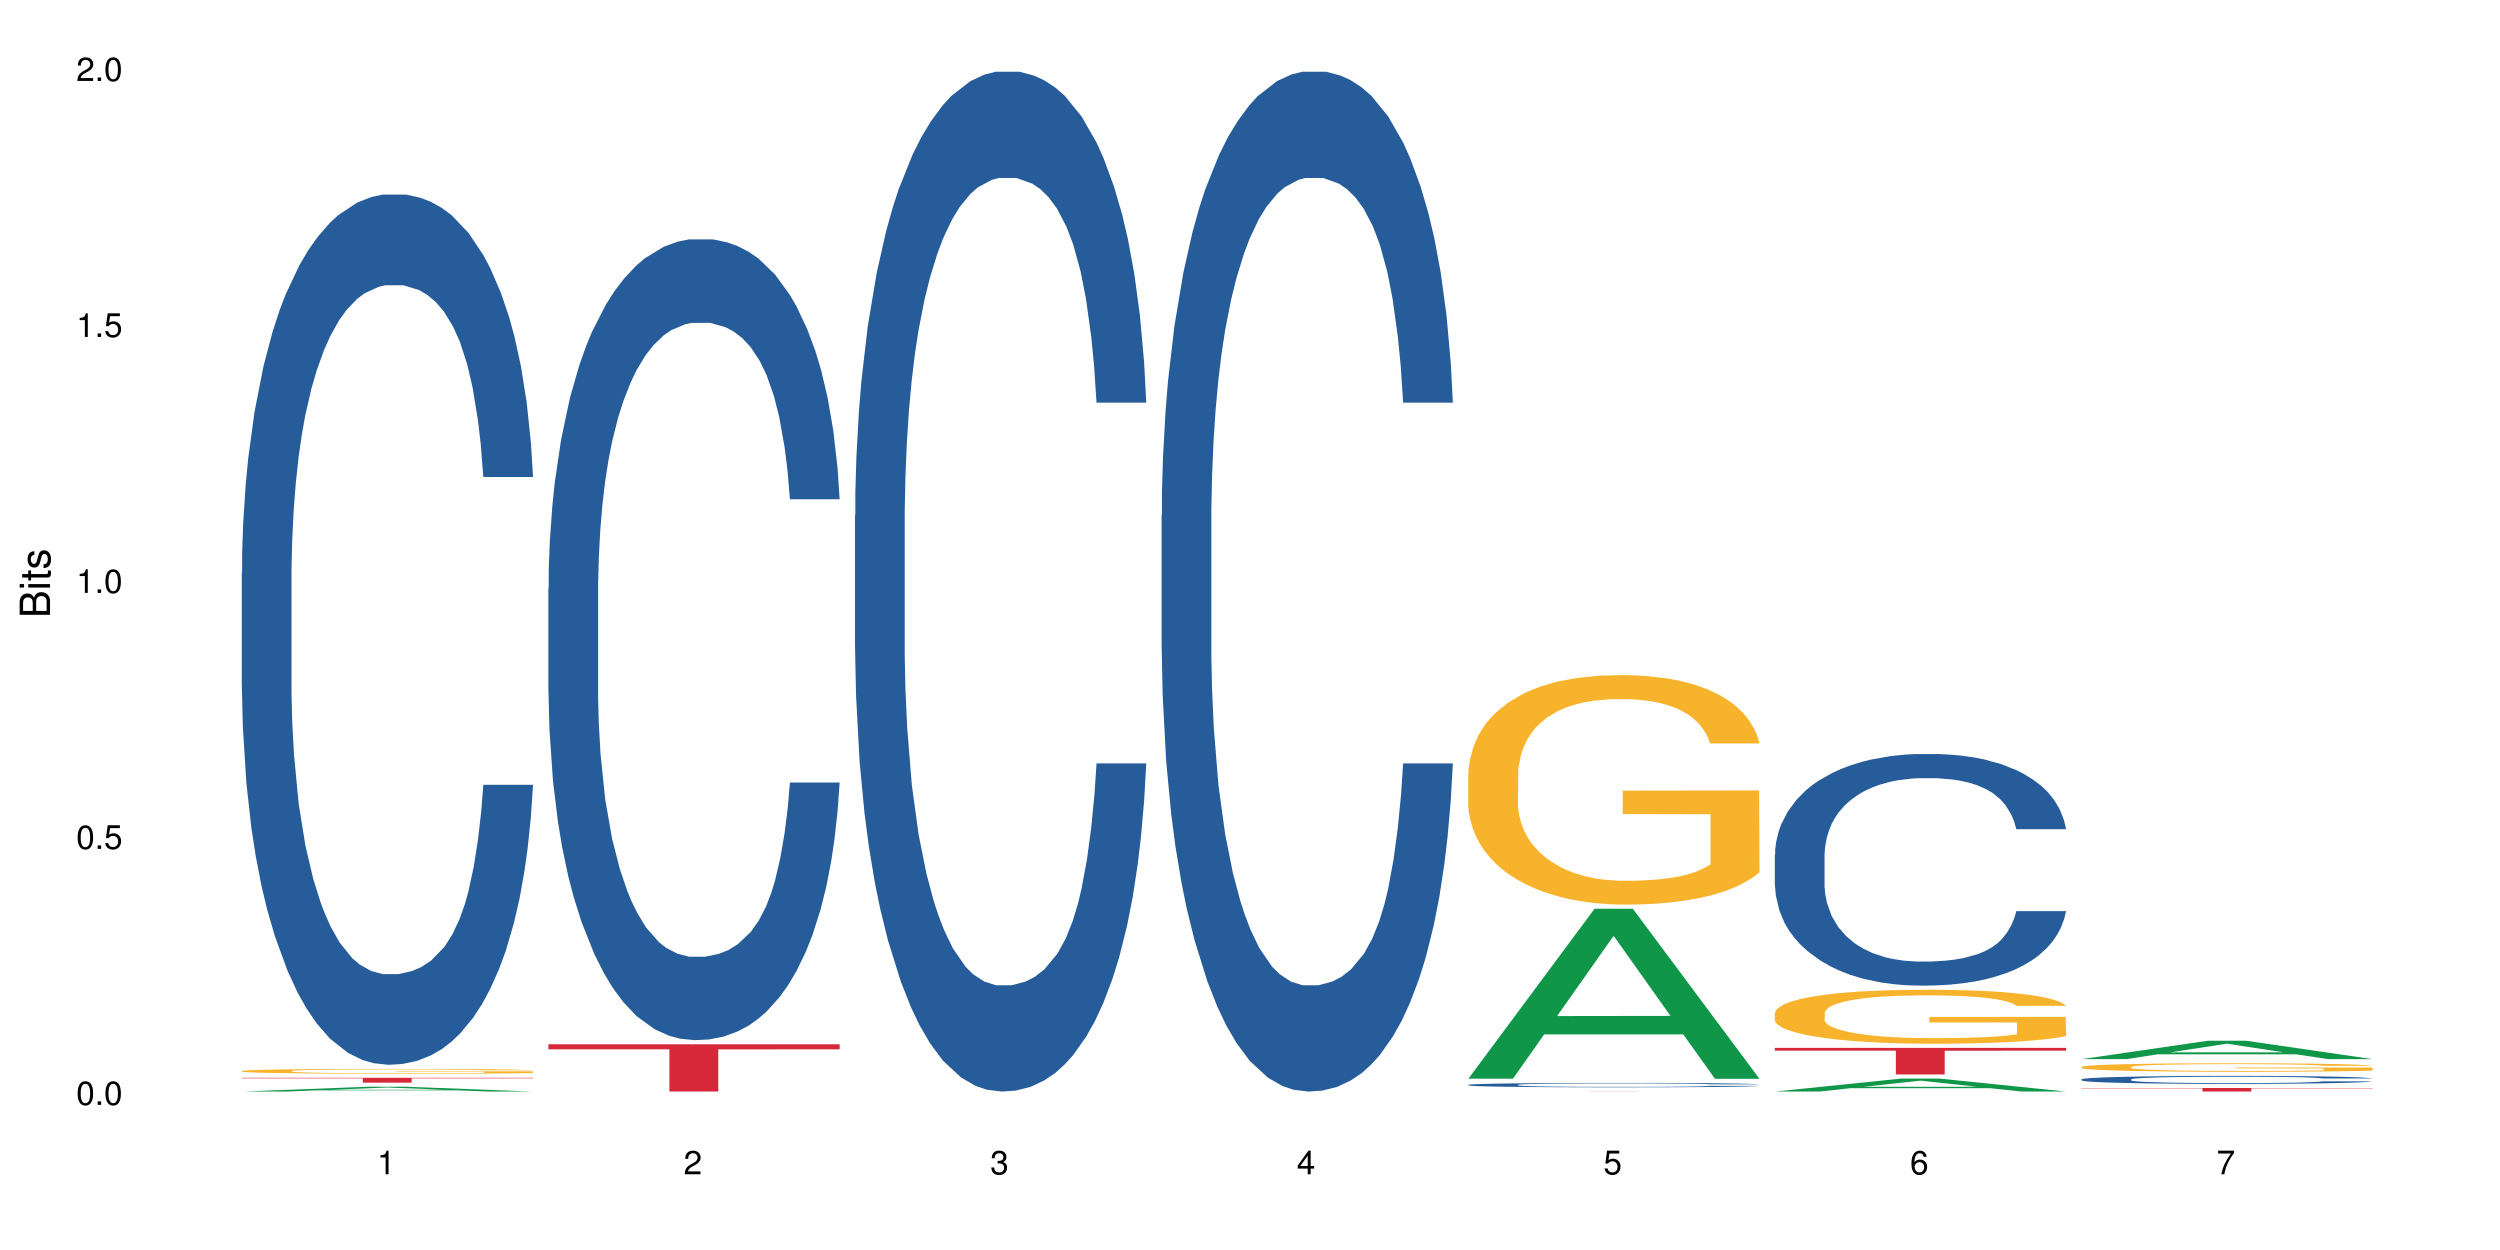 <?xml version="1.0" encoding="UTF-8"?>
<svg xmlns="http://www.w3.org/2000/svg" xmlns:xlink="http://www.w3.org/1999/xlink" width="720pt" height="360pt" viewBox="0 0 720 360" version="1.1">
<defs>
<g>
<symbol overflow="visible" id="glyph0-0">
<path style="stroke:none;" d=""/>
</symbol>
<symbol overflow="visible" id="glyph0-1">
<path style="stroke:none;" d="M 2.641 -6.797 C 2 -6.797 1.422 -6.531 1.078 -6.047 C 0.641 -5.453 0.406 -4.547 0.406 -3.297 C 0.406 -1 1.188 0.219 2.641 0.219 C 4.078 0.219 4.859 -1 4.859 -3.234 C 4.859 -4.562 4.656 -5.438 4.203 -6.047 C 3.844 -6.531 3.281 -6.797 2.641 -6.797 Z M 2.641 -6.047 C 3.547 -6.047 4 -5.125 4 -3.312 C 4 -1.375 3.562 -0.484 2.625 -0.484 C 1.734 -0.484 1.281 -1.422 1.281 -3.281 C 1.281 -5.141 1.734 -6.047 2.641 -6.047 Z M 2.641 -6.047 "/>
</symbol>
<symbol overflow="visible" id="glyph0-2">
<path style="stroke:none;" d="M 1.828 -1 L 0.828 -1 L 0.828 0 L 1.828 0 Z M 1.828 -1 "/>
</symbol>
<symbol overflow="visible" id="glyph0-3">
<path style="stroke:none;" d="M 4.562 -6.797 L 1.062 -6.797 L 0.547 -3.094 L 1.328 -3.094 C 1.719 -3.562 2.047 -3.734 2.578 -3.734 C 3.484 -3.734 4.062 -3.109 4.062 -2.094 C 4.062 -1.125 3.484 -0.531 2.578 -0.531 C 1.828 -0.531 1.375 -0.906 1.188 -1.672 L 0.328 -1.672 C 0.453 -1.109 0.547 -0.844 0.75 -0.594 C 1.125 -0.078 1.828 0.219 2.594 0.219 C 3.969 0.219 4.922 -0.781 4.922 -2.219 C 4.922 -3.562 4.031 -4.484 2.719 -4.484 C 2.25 -4.484 1.859 -4.359 1.469 -4.062 L 1.734 -5.969 L 4.562 -5.969 Z M 4.562 -6.797 "/>
</symbol>
<symbol overflow="visible" id="glyph0-4">
<path style="stroke:none;" d="M 2.484 -4.844 L 2.484 0 L 3.328 0 L 3.328 -6.797 L 2.766 -6.797 C 2.469 -5.75 2.281 -5.609 0.984 -5.453 L 0.984 -4.844 Z M 2.484 -4.844 "/>
</symbol>
<symbol overflow="visible" id="glyph0-5">
<path style="stroke:none;" d="M 4.859 -0.828 L 1.281 -0.828 C 1.359 -1.391 1.672 -1.75 2.5 -2.234 L 3.469 -2.75 C 4.406 -3.266 4.906 -3.969 4.906 -4.812 C 4.906 -5.375 4.672 -5.906 4.266 -6.266 C 3.859 -6.625 3.375 -6.797 2.719 -6.797 C 1.859 -6.797 1.219 -6.5 0.844 -5.922 C 0.609 -5.562 0.5 -5.125 0.484 -4.438 L 1.328 -4.438 C 1.359 -4.906 1.406 -5.188 1.531 -5.406 C 1.75 -5.812 2.188 -6.062 2.703 -6.062 C 3.469 -6.062 4.031 -5.516 4.031 -4.781 C 4.031 -4.25 3.719 -3.797 3.125 -3.438 L 2.234 -2.938 C 0.812 -2.141 0.406 -1.5 0.328 0 L 4.859 0 Z M 4.859 -0.828 "/>
</symbol>
<symbol overflow="visible" id="glyph0-6">
<path style="stroke:none;" d="M 2.125 -3.125 L 2.578 -3.125 C 3.516 -3.125 3.984 -2.703 3.984 -1.891 C 3.984 -1.031 3.469 -0.531 2.578 -0.531 C 1.656 -0.531 1.203 -0.984 1.156 -1.969 L 0.312 -1.969 C 0.344 -1.422 0.438 -1.078 0.609 -0.766 C 0.953 -0.109 1.625 0.219 2.547 0.219 C 3.953 0.219 4.859 -0.609 4.859 -1.906 C 4.859 -2.766 4.516 -3.25 3.703 -3.516 C 4.344 -3.766 4.656 -4.25 4.656 -4.938 C 4.656 -6.109 3.875 -6.797 2.578 -6.797 C 1.203 -6.797 0.484 -6.047 0.453 -4.609 L 1.297 -4.609 C 1.312 -5.016 1.344 -5.25 1.453 -5.453 C 1.641 -5.828 2.062 -6.062 2.594 -6.062 C 3.344 -6.062 3.797 -5.625 3.797 -4.906 C 3.797 -4.422 3.609 -4.141 3.25 -3.984 C 3.016 -3.891 2.719 -3.844 2.125 -3.844 Z M 2.125 -3.125 "/>
</symbol>
<symbol overflow="visible" id="glyph0-7">
<path style="stroke:none;" d="M 3.141 -1.625 L 3.141 0 L 3.984 0 L 3.984 -1.625 L 4.984 -1.625 L 4.984 -2.391 L 3.984 -2.391 L 3.984 -6.797 L 3.359 -6.797 L 0.266 -2.516 L 0.266 -1.625 Z M 3.141 -2.391 L 1 -2.391 L 3.141 -5.359 Z M 3.141 -2.391 "/>
</symbol>
<symbol overflow="visible" id="glyph0-8">
<path style="stroke:none;" d="M 4.781 -5.031 C 4.609 -6.141 3.891 -6.797 2.844 -6.797 C 2.094 -6.797 1.422 -6.438 1.031 -5.828 C 0.609 -5.172 0.406 -4.344 0.406 -3.094 C 0.406 -1.953 0.578 -1.234 0.984 -0.625 C 1.359 -0.078 1.953 0.219 2.703 0.219 C 3.984 0.219 4.922 -0.734 4.922 -2.078 C 4.922 -3.344 4.062 -4.234 2.844 -4.234 C 2.172 -4.234 1.641 -3.969 1.281 -3.469 C 1.281 -5.125 1.828 -6.047 2.797 -6.047 C 3.391 -6.047 3.797 -5.672 3.938 -5.031 Z M 2.734 -3.484 C 3.547 -3.484 4.062 -2.922 4.062 -2 C 4.062 -1.156 3.484 -0.531 2.703 -0.531 C 1.922 -0.531 1.328 -1.188 1.328 -2.047 C 1.328 -2.891 1.906 -3.484 2.734 -3.484 Z M 2.734 -3.484 "/>
</symbol>
<symbol overflow="visible" id="glyph0-9">
<path style="stroke:none;" d="M 4.984 -6.797 L 0.438 -6.797 L 0.438 -5.969 L 4.109 -5.969 C 2.5 -3.656 1.828 -2.234 1.328 0 L 2.219 0 C 2.594 -2.172 3.453 -4.047 4.984 -6.094 Z M 4.984 -6.797 "/>
</symbol>
<symbol overflow="visible" id="glyph1-0">
<path style="stroke:none;" d=""/>
</symbol>
<symbol overflow="visible" id="glyph1-1">
<path style="stroke:none;" d="M 0 -0.953 L 0 -4.891 C 0 -5.719 -0.234 -6.344 -0.734 -6.797 C -1.188 -7.234 -1.812 -7.469 -2.5 -7.469 C -3.547 -7.469 -4.188 -7 -4.625 -5.875 C -4.984 -6.672 -5.641 -7.094 -6.531 -7.094 C -7.156 -7.094 -7.734 -6.859 -8.141 -6.391 C -8.562 -5.938 -8.75 -5.344 -8.75 -4.5 L -8.75 -0.953 Z M -4.984 -2.062 L -7.766 -2.062 L -7.766 -4.219 C -7.766 -4.844 -7.688 -5.203 -7.453 -5.5 C -7.219 -5.812 -6.859 -5.969 -6.375 -5.969 C -5.906 -5.969 -5.531 -5.812 -5.297 -5.5 C -5.062 -5.203 -4.984 -4.844 -4.984 -4.219 Z M -0.984 -2.062 L -4 -2.062 L -4 -4.781 C -4 -5.328 -3.859 -5.688 -3.578 -5.953 C -3.297 -6.219 -2.922 -6.359 -2.484 -6.359 C -2.062 -6.359 -1.688 -6.219 -1.406 -5.953 C -1.109 -5.688 -0.984 -5.328 -0.984 -4.781 Z M -0.984 -2.062 "/>
</symbol>
<symbol overflow="visible" id="glyph1-2">
<path style="stroke:none;" d="M -6.281 -1.797 L -6.281 -0.797 L 0 -0.797 L 0 -1.797 Z M -8.75 -1.797 L -8.75 -0.797 L -7.484 -0.797 L -7.484 -1.797 Z M -8.75 -1.797 "/>
</symbol>
<symbol overflow="visible" id="glyph1-3">
<path style="stroke:none;" d="M -6.281 -3.047 L -6.281 -2.016 L -8.016 -2.016 L -8.016 -1.016 L -6.281 -1.016 L -6.281 -0.172 L -5.469 -0.172 L -5.469 -1.016 L -0.719 -1.016 C -0.078 -1.016 0.281 -1.453 0.281 -2.234 C 0.281 -2.469 0.25 -2.719 0.188 -3.047 L -0.641 -3.047 C -0.609 -2.922 -0.594 -2.766 -0.594 -2.562 C -0.594 -2.141 -0.719 -2.016 -1.156 -2.016 L -5.469 -2.016 L -5.469 -3.047 Z M -6.281 -3.047 "/>
</symbol>
<symbol overflow="visible" id="glyph1-4">
<path style="stroke:none;" d="M -4.531 -5.25 C -5.766 -5.25 -6.469 -4.422 -6.469 -2.969 C -6.469 -1.516 -5.719 -0.562 -4.547 -0.562 C -3.562 -0.562 -3.094 -1.062 -2.734 -2.562 L -2.516 -3.484 C -2.344 -4.188 -2.094 -4.469 -1.625 -4.469 C -1.047 -4.469 -0.641 -3.875 -0.641 -3 C -0.641 -2.453 -0.797 -2 -1.062 -1.75 C -1.25 -1.594 -1.422 -1.531 -1.875 -1.469 L -1.875 -0.406 C -0.422 -0.453 0.281 -1.266 0.281 -2.922 C 0.281 -4.5 -0.5 -5.516 -1.719 -5.516 C -2.656 -5.516 -3.172 -4.984 -3.469 -3.734 L -3.703 -2.766 C -3.891 -1.953 -4.156 -1.609 -4.594 -1.609 C -5.172 -1.609 -5.547 -2.125 -5.547 -2.938 C -5.547 -3.75 -5.203 -4.172 -4.531 -4.203 Z M -4.531 -5.25 "/>
</symbol>
</g>
</defs>
<g id="surface16854">
<rect x="0" y="0" width="720" height="360" style="fill:rgb(100%,100%,100%);fill-opacity:1;stroke:none;"/>
<path style=" stroke:none;fill-rule:nonzero;fill:rgb(6.275%,58.824%,28.235%);fill-opacity:1;" d="M 69.629 314.371 L 69.719 314.367 L 106.016 312.98 L 117.039 312.98 L 153.516 314.371 L 140.703 314.371 L 131.559 314.008 L 91.496 314.008 L 82.535 314.371 L 69.629 314.371 L 95.352 313.859 L 127.887 313.855 L 111.664 313.207 L 111.484 313.207 L 111.305 313.211 L 95.262 313.855 L 95.352 313.859 Z M 69.629 314.371 "/>
<path style=" stroke:none;fill-rule:nonzero;fill:rgb(14.51%,36.078%,60%);fill-opacity:1;" d="M 69.629 165.09 L 69.73 164.859 L 69.73 159.363 L 70.039 150.656 L 70.754 139.66 L 71.473 132.102 L 73.312 118.586 L 75.871 105.527 L 78.531 95.449 L 80.473 89.492 L 82.211 84.91 L 86.203 76.434 L 88.762 72.082 L 91.523 68.188 L 94.898 64.293 L 97.352 62.004 L 102.879 58.336 L 106.969 56.734 L 110.141 56.047 L 116.996 56.047 L 121.086 56.961 L 124.055 58.109 L 127.328 59.941 L 130.09 62.004 L 134.898 67.043 L 139.195 73.457 L 141.141 77.121 L 144.207 84.223 L 146.562 91.098 L 148.199 97.051 L 150.039 105.527 L 151.676 115.836 L 152.902 127.52 L 153.516 137.371 L 139.195 137.371 L 138.48 128.207 L 137.66 121.105 L 136.125 111.715 L 134.59 105.07 L 132.441 98.426 L 130.5 94.074 L 127.84 89.723 L 125.488 86.973 L 123.031 84.91 L 120.68 83.535 L 116.176 82.16 L 110.961 82.16 L 109.016 82.621 L 105.027 84.453 L 102.879 86.055 L 99.809 89.262 L 97.66 92.242 L 95.102 96.824 L 93.363 100.719 L 91.215 106.672 L 89.68 111.941 L 87.941 119.504 L 86.918 125.23 L 85.996 131.645 L 85.18 139.203 L 84.566 147.223 L 84.156 155.695 L 83.953 163.945 L 83.953 199.453 L 84.156 207.699 L 84.668 217.32 L 85.996 231.293 L 87.941 243.438 L 90.191 253.059 L 92.34 259.93 L 93.566 263.137 L 95.203 266.801 L 97.762 271.383 L 101.445 275.965 L 103.594 277.797 L 106.867 279.633 L 110.242 280.547 L 114.746 280.547 L 118.734 279.633 L 121.395 278.484 L 124.156 276.652 L 127.941 272.758 L 130.293 269.094 L 132.34 264.742 L 133.875 260.387 L 134.898 256.723 L 136.434 249.621 L 137.66 241.832 L 138.582 233.812 L 139.195 226.027 L 153.516 226.027 L 152.902 235.188 L 151.984 244.125 L 151.062 250.766 L 149.629 258.785 L 147.992 265.887 L 145.641 273.902 L 143.695 279.172 L 141.141 284.898 L 138.785 289.254 L 136.227 293.148 L 132.441 297.727 L 129.988 300.02 L 127.328 302.082 L 124.156 303.914 L 120.168 305.516 L 115.871 306.434 L 111.879 306.664 L 107.582 306.203 L 104.414 305.289 L 100.219 303.227 L 95 299.102 L 91.215 294.75 L 88.25 290.398 L 85.691 285.816 L 82.828 279.633 L 79.145 269.551 L 76.895 261.762 L 75.359 255.348 L 73.621 246.414 L 72.391 238.395 L 70.961 225.566 L 69.938 209.301 L 69.629 196.703 Z M 69.629 165.09 "/>
<path style=" stroke:none;fill-rule:nonzero;fill:rgb(96.863%,70.196%,16.863%);fill-opacity:1;" d="M 69.629 308.438 L 69.73 308.438 L 69.73 308.41 L 70.141 308.355 L 71.164 308.273 L 72.492 308.211 L 73.926 308.16 L 74.848 308.133 L 76.383 308.094 L 77.711 308.066 L 81.086 308.008 L 85.383 307.957 L 87.738 307.934 L 90.398 307.91 L 94.184 307.887 L 95.922 307.879 L 101.242 307.859 L 107.277 307.848 L 113.926 307.844 L 116.996 307.844 L 121.191 307.848 L 126.918 307.863 L 130.191 307.875 L 132.75 307.887 L 135.41 307.906 L 138.684 307.93 L 141.754 307.961 L 144.207 307.992 L 146.664 308.027 L 148.711 308.07 L 150.449 308.113 L 151.984 308.168 L 152.902 308.211 L 153.516 308.258 L 139.297 308.258 L 138.48 308.211 L 137.559 308.176 L 136.023 308.137 L 134.488 308.105 L 132.953 308.082 L 130.09 308.047 L 127.637 308.027 L 124.566 308.008 L 121.598 308 L 118.223 307.992 L 116.176 307.988 L 110.754 307.988 L 105.844 307.996 L 102.98 308.008 L 100.934 308.016 L 98.07 308.035 L 96.332 308.051 L 95.309 308.062 L 92.238 308.102 L 90.191 308.137 L 89.066 308.16 L 87.633 308.199 L 86.613 308.234 L 85.484 308.285 L 84.871 308.32 L 84.055 308.41 L 83.953 308.637 L 84.258 308.684 L 84.871 308.738 L 85.691 308.781 L 86.918 308.832 L 88.145 308.867 L 90.293 308.918 L 92.137 308.949 L 93.566 308.973 L 96.332 309.008 L 97.457 309.016 L 100.117 309.039 L 102.879 309.059 L 106.254 309.074 L 108.812 309.082 L 112.902 309.086 L 118.121 309.086 L 124.258 309.078 L 128.145 309.07 L 130.805 309.059 L 132.547 309.051 L 134.695 309.035 L 136.227 309.023 L 137.66 309.012 L 139.398 308.988 L 139.398 308.684 L 114.133 308.684 L 114.133 308.543 L 153.414 308.539 L 153.516 309.035 L 151.367 309.07 L 148.711 309.105 L 146.152 309.129 L 143.492 309.152 L 139.707 309.176 L 136.637 309.191 L 131.93 309.207 L 127.637 309.219 L 123.133 309.227 L 119.145 309.23 L 110.242 309.23 L 105.742 309.223 L 102.16 309.211 L 98.887 309.199 L 95.613 309.184 L 91.523 309.156 L 88.863 309.133 L 86.102 309.109 L 83.336 309.074 L 80.883 309.043 L 79.246 309.016 L 77.609 308.984 L 75.871 308.945 L 74.234 308.902 L 73.004 308.863 L 71.879 308.82 L 71.062 308.777 L 70.242 308.719 L 69.832 308.676 L 69.629 308.637 Z M 69.629 308.438 "/>
<path style=" stroke:none;fill-rule:nonzero;fill:rgb(83.922%,15.686%,22.353%);fill-opacity:1;" d="M 69.629 310.41 L 153.516 310.41 L 153.516 310.559 L 118.555 310.562 L 118.555 311.801 L 104.488 311.801 L 104.488 310.562 L 104.285 310.559 L 69.629 310.559 Z M 69.629 310.41 "/>
<path style=" stroke:none;fill-rule:nonzero;fill:rgb(14.51%,36.078%,60%);fill-opacity:1;" d="M 157.934 169.289 L 158.035 169.078 L 158.035 164.02 L 158.344 156.008 L 159.059 145.891 L 159.773 138.934 L 161.617 126.496 L 164.172 114.48 L 166.832 105.203 L 168.777 99.723 L 170.516 95.504 L 174.504 87.707 L 177.062 83.699 L 179.824 80.117 L 183.203 76.531 L 185.656 74.422 L 191.18 71.051 L 195.273 69.574 L 198.445 68.941 L 205.297 68.941 L 209.391 69.785 L 212.359 70.84 L 215.633 72.527 L 218.395 74.422 L 223.203 79.062 L 227.5 84.965 L 229.441 88.336 L 232.512 94.871 L 234.863 101.199 L 236.5 106.68 L 238.344 114.48 L 239.98 123.965 L 241.207 134.719 L 241.82 143.781 L 227.5 143.781 L 226.781 135.348 L 225.965 128.812 L 224.43 120.172 L 222.895 114.059 L 220.746 107.945 L 218.801 103.938 L 216.145 99.934 L 213.789 97.402 L 211.336 95.504 L 208.98 94.242 L 204.48 92.977 L 199.262 92.977 L 197.32 93.398 L 193.328 95.082 L 191.18 96.559 L 188.113 99.512 L 185.965 102.25 L 183.406 106.469 L 181.668 110.051 L 179.52 115.531 L 177.984 120.383 L 176.246 127.34 L 175.223 132.609 L 174.301 138.512 L 173.484 145.469 L 172.867 152.848 L 172.461 160.648 L 172.254 168.238 L 172.254 200.914 L 172.461 208.504 L 172.973 217.355 L 174.301 230.215 L 176.246 241.391 L 178.496 250.242 L 180.645 256.566 L 181.871 259.52 L 183.508 262.891 L 186.066 267.109 L 189.75 271.324 L 191.898 273.012 L 195.172 274.699 L 198.547 275.543 L 203.047 275.543 L 207.039 274.699 L 209.699 273.645 L 212.461 271.957 L 216.246 268.375 L 218.598 265 L 220.645 260.996 L 222.18 256.988 L 223.203 253.617 L 224.734 247.082 L 225.965 239.914 L 226.883 232.535 L 227.5 225.367 L 241.82 225.367 L 241.207 233.801 L 240.285 242.023 L 239.367 248.137 L 237.934 255.516 L 236.297 262.051 L 233.945 269.426 L 232 274.277 L 229.441 279.547 L 227.09 283.551 L 224.531 287.137 L 220.746 291.352 L 218.293 293.461 L 215.633 295.359 L 212.461 297.043 L 208.469 298.52 L 204.172 299.363 L 200.184 299.574 L 195.887 299.152 L 192.715 298.309 L 188.52 296.41 L 183.305 292.617 L 179.52 288.613 L 176.551 284.605 L 173.992 280.391 L 171.129 274.699 L 167.445 265.422 L 165.195 258.254 L 163.66 252.352 L 161.922 244.129 L 160.695 236.75 L 159.262 224.945 L 158.238 209.977 L 157.934 198.383 Z M 157.934 169.289 "/>
<path style=" stroke:none;fill-rule:nonzero;fill:rgb(83.922%,15.686%,22.353%);fill-opacity:1;" d="M 157.934 300.754 L 241.82 300.754 L 241.82 302.211 L 206.859 302.223 L 206.859 314.371 L 192.793 314.371 L 192.793 302.238 L 192.59 302.211 L 157.934 302.211 Z M 157.934 300.754 "/>
<path style=" stroke:none;fill-rule:nonzero;fill:rgb(14.51%,36.078%,60%);fill-opacity:1;" d="M 246.234 148.457 L 246.34 148.188 L 246.34 141.742 L 246.645 131.543 L 247.359 118.656 L 248.078 109.797 L 249.918 93.957 L 252.477 78.652 L 255.137 66.84 L 257.078 59.859 L 258.82 54.492 L 262.809 44.559 L 265.367 39.457 L 268.129 34.891 L 271.504 30.328 L 273.961 27.645 L 279.484 23.348 L 283.578 21.469 L 286.746 20.664 L 293.602 20.664 L 297.695 21.738 L 300.66 23.078 L 303.934 25.227 L 306.695 27.645 L 311.504 33.551 L 315.801 41.066 L 317.746 45.363 L 320.812 53.684 L 323.168 61.738 L 324.805 68.719 L 326.645 78.652 L 328.281 90.734 L 329.512 104.426 L 330.125 115.969 L 315.801 115.969 L 315.086 105.23 L 314.266 96.91 L 312.734 85.902 L 311.199 78.117 L 309.051 70.332 L 307.105 65.23 L 304.445 60.129 L 302.094 56.906 L 299.637 54.492 L 297.285 52.879 L 292.785 51.27 L 287.566 51.27 L 285.621 51.805 L 281.633 53.953 L 279.484 55.832 L 276.414 59.59 L 274.266 63.082 L 271.711 68.449 L 269.969 73.016 L 267.82 79.996 L 266.289 86.172 L 264.547 95.031 L 263.523 101.742 L 262.605 109.258 L 261.785 118.117 L 261.172 127.516 L 260.762 137.449 L 260.559 147.113 L 260.559 188.727 L 260.762 198.391 L 261.273 209.668 L 262.605 226.043 L 264.547 240.273 L 266.797 251.547 L 268.945 259.602 L 270.176 263.359 L 271.812 267.656 L 274.367 273.027 L 278.051 278.395 L 280.199 280.543 L 283.473 282.691 L 286.852 283.766 L 291.352 283.766 L 295.34 282.691 L 298 281.348 L 300.762 279.199 L 304.547 274.637 L 306.902 270.34 L 308.949 265.242 L 310.48 260.141 L 311.504 255.844 L 313.039 247.52 L 314.266 238.395 L 315.188 228.996 L 315.801 219.867 L 330.125 219.867 L 329.512 230.609 L 328.59 241.078 L 327.668 248.863 L 326.238 258.262 L 324.602 266.582 L 322.246 275.98 L 320.305 282.152 L 317.746 288.867 L 315.391 293.969 L 312.836 298.531 L 309.051 303.898 L 306.594 306.586 L 303.934 309 L 300.762 311.148 L 296.773 313.027 L 292.477 314.102 L 288.488 314.371 L 284.191 313.832 L 281.02 312.762 L 276.824 310.344 L 271.605 305.512 L 267.82 300.41 L 264.855 295.309 L 262.297 289.941 L 259.434 282.691 L 255.75 270.879 L 253.5 261.75 L 251.965 254.234 L 250.227 243.762 L 248.996 234.367 L 247.566 219.332 L 246.543 200.27 L 246.234 185.504 Z M 246.234 148.457 "/>
<path style=" stroke:none;fill-rule:nonzero;fill:rgb(14.51%,36.078%,60%);fill-opacity:1;" d="M 334.539 148.457 L 334.641 148.188 L 334.641 141.742 L 334.949 131.543 L 335.664 118.656 L 336.379 109.797 L 338.223 93.957 L 340.781 78.652 L 343.441 66.84 L 345.383 59.859 L 347.121 54.492 L 351.113 44.559 L 353.668 39.457 L 356.434 34.891 L 359.809 30.328 L 362.262 27.645 L 367.789 23.348 L 371.879 21.469 L 375.051 20.664 L 381.906 20.664 L 385.996 21.738 L 388.965 23.078 L 392.238 25.227 L 395 27.645 L 399.809 33.551 L 404.105 41.066 L 406.047 45.363 L 409.117 53.684 L 411.469 61.738 L 413.109 68.719 L 414.949 78.652 L 416.586 90.734 L 417.812 104.426 L 418.426 115.969 L 404.105 115.969 L 403.391 105.23 L 402.57 96.91 L 401.035 85.902 L 399.5 78.117 L 397.352 70.332 L 395.41 65.23 L 392.75 60.129 L 390.395 56.906 L 387.941 54.492 L 385.59 52.879 L 381.086 51.27 L 375.871 51.27 L 373.926 51.805 L 369.938 53.953 L 367.789 55.832 L 364.719 59.59 L 362.57 63.082 L 360.012 68.449 L 358.273 73.016 L 356.125 79.996 L 354.59 86.172 L 352.852 95.031 L 351.828 101.742 L 350.906 109.258 L 350.09 118.117 L 349.477 127.516 L 349.066 137.449 L 348.863 147.113 L 348.863 188.727 L 349.066 198.391 L 349.578 209.668 L 350.906 226.043 L 352.852 240.273 L 355.102 251.547 L 357.25 259.602 L 358.477 263.359 L 360.113 267.656 L 362.672 273.027 L 366.355 278.395 L 368.504 280.543 L 371.777 282.691 L 375.152 283.766 L 379.656 283.766 L 383.645 282.691 L 386.305 281.348 L 389.066 279.199 L 392.852 274.637 L 395.203 270.34 L 397.25 265.242 L 398.785 260.141 L 399.809 255.844 L 401.344 247.52 L 402.57 238.395 L 403.492 228.996 L 404.105 219.867 L 418.426 219.867 L 417.812 230.609 L 416.895 241.078 L 415.973 248.863 L 414.539 258.262 L 412.902 266.582 L 410.551 275.98 L 408.605 282.152 L 406.047 288.867 L 403.695 293.969 L 401.137 298.531 L 397.352 303.898 L 394.898 306.586 L 392.238 309 L 389.066 311.148 L 385.078 313.027 L 380.781 314.102 L 376.789 314.371 L 372.492 313.832 L 369.32 312.762 L 365.129 310.344 L 359.91 305.512 L 356.125 300.41 L 353.16 295.309 L 350.602 289.941 L 347.734 282.691 L 344.055 270.879 L 341.801 261.75 L 340.27 254.234 L 338.527 243.762 L 337.301 234.367 L 335.867 219.332 L 334.848 200.27 L 334.539 185.504 Z M 334.539 148.457 "/>
<path style=" stroke:none;fill-rule:nonzero;fill:rgb(6.275%,58.824%,28.235%);fill-opacity:1;" d="M 422.844 310.652 L 422.934 310.609 L 459.23 261.719 L 470.254 261.719 L 506.73 310.699 L 493.914 310.699 L 484.773 297.914 L 444.711 297.914 L 435.75 310.652 L 422.844 310.652 L 448.566 292.625 L 481.098 292.578 L 464.875 269.719 L 464.695 269.676 L 464.52 269.812 L 448.477 292.578 L 448.566 292.625 Z M 422.844 310.652 "/>
<path style=" stroke:none;fill-rule:nonzero;fill:rgb(14.51%,36.078%,60%);fill-opacity:1;" d="M 422.844 312.43 L 422.945 312.43 L 422.945 312.402 L 423.25 312.359 L 423.969 312.301 L 424.684 312.266 L 426.523 312.195 L 429.082 312.129 L 431.742 312.078 L 433.688 312.051 L 435.426 312.027 L 439.414 311.984 L 441.973 311.961 L 444.734 311.941 L 448.109 311.922 L 450.566 311.91 L 456.09 311.891 L 460.184 311.883 L 463.355 311.879 L 470.207 311.879 L 474.301 311.883 L 477.266 311.891 L 480.543 311.898 L 483.305 311.91 L 488.113 311.934 L 492.406 311.969 L 494.352 311.988 L 497.422 312.023 L 499.773 312.059 L 501.41 312.086 L 503.254 312.129 L 504.891 312.184 L 506.117 312.242 L 506.73 312.293 L 492.406 312.293 L 491.691 312.246 L 490.875 312.207 L 489.34 312.16 L 487.805 312.129 L 485.656 312.094 L 483.711 312.07 L 481.051 312.051 L 478.699 312.035 L 476.246 312.027 L 473.891 312.02 L 469.391 312.012 L 464.172 312.012 L 462.23 312.016 L 458.238 312.023 L 456.09 312.031 L 453.023 312.047 L 450.875 312.062 L 448.316 312.086 L 446.578 312.105 L 444.43 312.137 L 442.895 312.164 L 441.156 312.199 L 440.133 312.23 L 439.211 312.262 L 438.391 312.301 L 437.777 312.34 L 437.371 312.383 L 437.164 312.426 L 437.164 312.605 L 437.371 312.648 L 437.883 312.695 L 439.211 312.766 L 441.156 312.828 L 443.406 312.875 L 445.555 312.91 L 446.781 312.926 L 448.418 312.945 L 450.977 312.969 L 454.66 312.992 L 456.809 313 L 460.082 313.012 L 463.457 313.016 L 467.957 313.016 L 471.949 313.012 L 474.609 313.004 L 477.371 312.996 L 481.156 312.977 L 483.508 312.957 L 485.555 312.934 L 487.09 312.914 L 488.113 312.895 L 489.645 312.859 L 490.875 312.82 L 491.793 312.777 L 492.406 312.738 L 506.73 312.738 L 506.117 312.785 L 505.195 312.832 L 504.273 312.863 L 502.844 312.906 L 501.207 312.941 L 498.852 312.98 L 496.91 313.008 L 494.352 313.039 L 492 313.059 L 489.441 313.078 L 485.656 313.102 L 483.199 313.113 L 480.543 313.125 L 477.371 313.133 L 473.379 313.141 L 469.082 313.145 L 465.094 313.148 L 460.797 313.145 L 457.625 313.141 L 453.43 313.129 L 448.215 313.109 L 444.43 313.086 L 441.461 313.066 L 438.902 313.043 L 436.039 313.012 L 432.355 312.961 L 430.105 312.922 L 428.57 312.887 L 426.832 312.844 L 425.605 312.801 L 424.172 312.738 L 423.148 312.656 L 422.844 312.59 Z M 422.844 312.43 "/>
<path style=" stroke:none;fill-rule:nonzero;fill:rgb(96.863%,70.196%,16.863%);fill-opacity:1;" d="M 422.844 222.742 L 422.945 222.684 L 422.945 221.473 L 423.355 218.758 L 424.375 215.016 L 425.707 211.934 L 427.141 209.52 L 428.059 208.254 L 429.594 206.441 L 430.926 205.113 L 434.301 202.395 L 438.598 199.859 L 440.949 198.773 L 443.609 197.746 L 447.395 196.598 L 449.133 196.176 L 454.453 195.211 L 460.488 194.605 L 467.141 194.426 L 470.207 194.484 L 474.402 194.727 L 480.133 195.391 L 483.406 195.996 L 485.965 196.598 L 488.621 197.383 L 491.898 198.594 L 494.965 200.039 L 497.422 201.488 L 499.875 203.301 L 501.922 205.234 L 503.66 207.348 L 505.195 209.883 L 506.117 211.996 L 506.73 214.109 L 492.512 214.109 L 491.691 211.996 L 490.77 210.363 L 489.238 208.371 L 487.703 206.922 L 486.168 205.777 L 483.305 204.207 L 480.848 203.242 L 477.777 202.395 L 474.812 201.852 L 471.438 201.488 L 469.391 201.367 L 463.969 201.367 L 459.059 201.793 L 456.191 202.273 L 454.148 202.758 L 451.281 203.664 L 449.543 204.387 L 448.52 204.871 L 445.453 206.742 L 443.406 208.434 L 442.281 209.582 L 440.848 211.391 L 439.824 213.023 L 438.699 215.438 L 438.086 217.246 L 437.266 221.355 L 437.164 232.223 L 437.473 234.516 L 438.086 236.992 L 438.902 239.164 L 440.133 241.457 L 441.359 243.211 L 443.508 245.562 L 445.348 247.133 L 446.781 248.16 L 449.543 249.789 L 450.668 250.336 L 453.328 251.422 L 456.09 252.266 L 459.465 252.992 L 462.023 253.352 L 466.117 253.656 L 471.332 253.656 L 477.473 253.293 L 481.359 252.809 L 484.02 252.328 L 485.758 251.902 L 487.906 251.238 L 489.441 250.637 L 490.875 249.973 L 492.613 248.945 L 492.613 234.516 L 467.344 234.457 L 467.344 227.691 L 506.629 227.633 L 506.73 251.238 L 504.582 252.871 L 501.922 254.441 L 499.363 255.648 L 496.703 256.672 L 492.918 257.82 L 489.852 258.547 L 485.145 259.391 L 480.848 259.934 L 476.348 260.297 L 472.355 260.477 L 467.652 260.539 L 463.457 260.418 L 458.957 260.055 L 455.375 259.57 L 452.102 258.969 L 448.828 258.184 L 444.734 256.914 L 442.074 255.887 L 439.312 254.621 L 436.551 253.113 L 434.094 251.48 L 432.457 250.215 L 430.82 248.766 L 429.082 246.953 L 427.445 244.898 L 426.219 243.027 L 425.094 240.914 L 424.273 238.922 L 423.457 236.207 L 423.047 234.031 L 422.844 232.16 Z M 422.844 222.742 "/>
<path style=" stroke:none;fill-rule:nonzero;fill:rgb(83.922%,15.686%,22.353%);fill-opacity:1;" d="M 422.844 314.328 L 506.73 314.328 L 506.73 314.332 L 471.77 314.332 L 471.77 314.371 L 457.703 314.371 L 457.703 314.332 L 422.844 314.332 Z M 422.844 314.328 "/>
<path style=" stroke:none;fill-rule:nonzero;fill:rgb(6.275%,58.824%,28.235%);fill-opacity:1;" d="M 511.145 314.367 L 511.234 314.363 L 547.531 310.633 L 558.559 310.633 L 595.035 314.371 L 582.219 314.371 L 573.074 313.395 L 533.016 313.395 L 524.051 314.367 L 511.145 314.367 L 536.867 312.992 L 569.402 312.988 L 553.18 311.242 L 553 311.238 L 552.82 311.25 L 536.777 312.988 L 536.867 312.992 Z M 511.145 314.367 "/>
<path style=" stroke:none;fill-rule:nonzero;fill:rgb(14.51%,36.078%,60%);fill-opacity:1;" d="M 511.145 246.188 L 511.246 246.125 L 511.246 244.664 L 511.555 242.348 L 512.27 239.418 L 512.988 237.406 L 514.828 233.809 L 517.387 230.336 L 520.047 227.652 L 521.988 226.066 L 523.73 224.848 L 527.719 222.59 L 530.277 221.434 L 533.039 220.395 L 536.414 219.359 L 538.871 218.75 L 544.395 217.773 L 548.484 217.348 L 551.656 217.164 L 558.512 217.164 L 562.605 217.406 L 565.57 217.711 L 568.844 218.199 L 571.605 218.75 L 576.414 220.09 L 580.711 221.797 L 582.656 222.773 L 585.723 224.664 L 588.078 226.492 L 589.715 228.078 L 591.555 230.336 L 593.191 233.078 L 594.422 236.188 L 595.035 238.809 L 580.711 238.809 L 579.996 236.371 L 579.176 234.48 L 577.641 231.98 L 576.109 230.211 L 573.961 228.445 L 572.016 227.285 L 569.355 226.125 L 567.004 225.395 L 564.547 224.848 L 562.195 224.48 L 557.691 224.113 L 552.477 224.113 L 550.531 224.238 L 546.543 224.723 L 544.395 225.152 L 541.324 226.004 L 539.176 226.797 L 536.617 228.016 L 534.879 229.055 L 532.73 230.641 L 531.195 232.043 L 529.457 234.055 L 528.434 235.578 L 527.516 237.285 L 526.695 239.297 L 526.082 241.434 L 525.672 243.688 L 525.469 245.883 L 525.469 255.336 L 525.672 257.527 L 526.184 260.09 L 527.516 263.809 L 529.457 267.043 L 531.707 269.602 L 533.855 271.434 L 535.086 272.285 L 536.723 273.262 L 539.277 274.48 L 542.961 275.699 L 545.109 276.188 L 548.383 276.676 L 551.762 276.918 L 556.262 276.918 L 560.25 276.676 L 562.91 276.371 L 565.672 275.883 L 569.457 274.848 L 571.812 273.871 L 573.855 272.711 L 575.391 271.555 L 576.414 270.578 L 577.949 268.688 L 579.176 266.613 L 580.098 264.48 L 580.711 262.406 L 595.035 262.406 L 594.422 264.848 L 593.5 267.223 L 592.578 268.992 L 591.145 271.125 L 589.508 273.016 L 587.156 275.152 L 585.211 276.555 L 582.656 278.078 L 580.301 279.238 L 577.746 280.273 L 573.961 281.492 L 571.504 282.102 L 568.844 282.652 L 565.672 283.141 L 561.684 283.566 L 557.387 283.809 L 553.398 283.871 L 549.102 283.75 L 545.93 283.504 L 541.734 282.957 L 536.516 281.859 L 532.73 280.699 L 529.766 279.543 L 527.207 278.32 L 524.344 276.676 L 520.66 273.992 L 518.41 271.918 L 516.875 270.211 L 515.137 267.836 L 513.906 265.699 L 512.477 262.285 L 511.453 257.957 L 511.145 254.602 Z M 511.145 246.188 "/>
<path style=" stroke:none;fill-rule:nonzero;fill:rgb(96.863%,70.196%,16.863%);fill-opacity:1;" d="M 511.145 291.707 L 511.246 291.695 L 511.246 291.41 L 511.656 290.773 L 512.68 289.891 L 514.012 289.168 L 515.441 288.602 L 516.363 288.301 L 517.898 287.875 L 519.227 287.562 L 522.605 286.926 L 526.898 286.328 L 529.254 286.074 L 531.914 285.832 L 535.699 285.562 L 537.438 285.461 L 542.758 285.234 L 548.793 285.094 L 555.441 285.051 L 558.512 285.066 L 562.707 285.121 L 568.434 285.277 L 571.707 285.418 L 574.266 285.562 L 576.926 285.746 L 580.199 286.031 L 583.27 286.371 L 585.723 286.711 L 588.18 287.137 L 590.227 287.59 L 591.965 288.09 L 593.5 288.684 L 594.422 289.184 L 595.035 289.68 L 580.812 289.68 L 579.996 289.184 L 579.074 288.797 L 577.539 288.328 L 576.004 287.988 L 574.473 287.719 L 571.605 287.352 L 569.152 287.125 L 566.082 286.926 L 563.117 286.797 L 559.738 286.711 L 557.691 286.684 L 552.27 286.684 L 547.359 286.781 L 544.496 286.895 L 542.449 287.008 L 539.586 287.223 L 537.848 287.395 L 536.824 287.508 L 533.754 287.945 L 531.707 288.344 L 530.582 288.613 L 529.152 289.039 L 528.129 289.422 L 527.004 289.992 L 526.391 290.418 L 525.57 291.383 L 525.469 293.938 L 525.773 294.477 L 526.391 295.059 L 527.207 295.57 L 528.434 296.109 L 529.664 296.523 L 531.812 297.074 L 533.652 297.445 L 535.086 297.688 L 537.848 298.07 L 538.973 298.195 L 541.633 298.453 L 544.395 298.652 L 547.77 298.82 L 550.328 298.906 L 554.418 298.977 L 559.637 298.977 L 565.773 298.895 L 569.664 298.777 L 572.324 298.664 L 574.062 298.566 L 576.211 298.41 L 577.746 298.27 L 579.176 298.113 L 580.914 297.871 L 580.914 294.477 L 555.648 294.465 L 555.648 292.875 L 594.93 292.859 L 595.035 298.41 L 592.887 298.793 L 590.227 299.164 L 587.668 299.445 L 585.008 299.688 L 581.223 299.957 L 578.152 300.129 L 573.449 300.328 L 569.152 300.453 L 564.648 300.539 L 560.66 300.582 L 555.953 300.598 L 551.762 300.566 L 547.258 300.484 L 543.68 300.371 L 540.402 300.227 L 537.129 300.043 L 533.039 299.746 L 530.379 299.504 L 527.617 299.207 L 524.855 298.852 L 522.398 298.469 L 520.762 298.168 L 519.125 297.828 L 517.387 297.402 L 515.75 296.918 L 514.523 296.48 L 513.395 295.98 L 512.578 295.516 L 511.758 294.875 L 511.352 294.363 L 511.145 293.922 Z M 511.145 291.707 "/>
<path style=" stroke:none;fill-rule:nonzero;fill:rgb(83.922%,15.686%,22.353%);fill-opacity:1;" d="M 511.145 301.777 L 595.035 301.777 L 595.035 302.598 L 560.07 302.605 L 560.07 309.453 L 546.004 309.453 L 546.004 302.613 L 545.801 302.598 L 511.145 302.598 Z M 511.145 301.777 "/>
<path style=" stroke:none;fill-rule:nonzero;fill:rgb(6.275%,58.824%,28.235%);fill-opacity:1;" d="M 599.449 305.035 L 599.539 305.031 L 635.836 299.734 L 646.859 299.734 L 683.336 305.039 L 670.52 305.039 L 661.379 303.656 L 621.316 303.656 L 612.355 305.035 L 599.449 305.035 L 625.172 303.082 L 657.703 303.078 L 641.484 300.602 L 641.305 300.598 L 641.125 300.613 L 625.082 303.078 L 625.172 303.082 Z M 599.449 305.035 "/>
<path style=" stroke:none;fill-rule:nonzero;fill:rgb(14.51%,36.078%,60%);fill-opacity:1;" d="M 599.449 310.855 L 599.551 310.855 L 599.551 310.805 L 599.859 310.727 L 600.574 310.625 L 601.289 310.555 L 603.133 310.43 L 605.688 310.312 L 608.348 310.219 L 610.293 310.164 L 612.031 310.121 L 616.023 310.043 L 618.578 310.004 L 621.34 309.969 L 624.719 309.934 L 627.172 309.91 L 632.695 309.879 L 636.789 309.863 L 639.961 309.855 L 646.816 309.855 L 650.906 309.863 L 653.875 309.875 L 657.148 309.891 L 659.91 309.91 L 664.719 309.957 L 669.016 310.016 L 670.957 310.051 L 674.027 310.117 L 676.379 310.18 L 678.016 310.234 L 679.859 310.312 L 681.496 310.406 L 682.723 310.512 L 683.336 310.602 L 669.016 310.602 L 668.297 310.52 L 667.48 310.453 L 665.945 310.367 L 664.41 310.305 L 662.262 310.246 L 660.32 310.207 L 657.66 310.164 L 655.305 310.141 L 652.852 310.121 L 650.496 310.109 L 645.996 310.098 L 640.777 310.098 L 638.836 310.102 L 634.844 310.117 L 632.695 310.133 L 629.629 310.16 L 627.48 310.188 L 624.922 310.23 L 623.184 310.266 L 621.035 310.32 L 619.5 310.371 L 617.762 310.438 L 616.738 310.492 L 615.816 310.551 L 615 310.621 L 614.387 310.691 L 613.977 310.77 L 613.77 310.848 L 613.77 311.172 L 613.977 311.25 L 614.488 311.336 L 615.816 311.465 L 617.762 311.578 L 620.012 311.664 L 622.16 311.727 L 623.387 311.758 L 625.023 311.789 L 627.582 311.832 L 631.266 311.875 L 633.414 311.891 L 636.688 311.91 L 640.062 311.918 L 644.562 311.918 L 648.555 311.91 L 651.215 311.898 L 653.977 311.883 L 657.762 311.844 L 660.113 311.812 L 662.16 311.773 L 663.695 311.73 L 664.719 311.699 L 666.254 311.633 L 667.48 311.562 L 668.402 311.488 L 669.016 311.418 L 683.336 311.418 L 682.723 311.5 L 681.801 311.582 L 680.883 311.645 L 679.449 311.719 L 677.812 311.781 L 675.461 311.855 L 673.516 311.902 L 670.957 311.957 L 668.605 311.996 L 666.047 312.031 L 662.262 312.074 L 659.809 312.094 L 657.148 312.113 L 653.977 312.133 L 649.988 312.145 L 645.691 312.156 L 641.699 312.156 L 637.402 312.152 L 634.23 312.145 L 630.039 312.125 L 624.82 312.086 L 621.035 312.047 L 618.066 312.008 L 615.512 311.965 L 612.645 311.91 L 608.965 311.816 L 606.711 311.746 L 605.18 311.688 L 603.438 311.605 L 602.211 311.531 L 600.777 311.414 L 599.754 311.262 L 599.449 311.148 Z M 599.449 310.855 "/>
<path style=" stroke:none;fill-rule:nonzero;fill:rgb(96.863%,70.196%,16.863%);fill-opacity:1;" d="M 599.449 307.273 L 599.551 307.27 L 599.551 307.227 L 599.961 307.125 L 600.984 306.984 L 602.312 306.871 L 603.746 306.781 L 604.668 306.734 L 606.199 306.664 L 607.531 306.617 L 610.906 306.516 L 615.203 306.422 L 617.555 306.379 L 620.215 306.344 L 624 306.301 L 625.742 306.285 L 631.059 306.25 L 637.098 306.227 L 643.746 306.219 L 646.816 306.223 L 651.008 306.23 L 656.738 306.254 L 660.012 306.277 L 662.57 306.301 L 665.23 306.328 L 668.504 306.375 L 671.57 306.43 L 674.027 306.48 L 676.484 306.551 L 678.527 306.621 L 680.27 306.699 L 681.801 306.793 L 682.723 306.871 L 683.336 306.949 L 669.117 306.949 L 668.297 306.871 L 667.379 306.812 L 665.844 306.738 L 664.309 306.684 L 662.773 306.641 L 659.91 306.582 L 657.453 306.547 L 654.387 306.516 L 651.418 306.496 L 648.043 306.48 L 645.996 306.477 L 640.574 306.477 L 635.664 306.492 L 632.801 306.512 L 630.754 306.527 L 627.891 306.562 L 626.148 306.59 L 625.125 306.609 L 622.059 306.676 L 620.012 306.738 L 618.887 306.781 L 617.453 306.852 L 616.43 306.91 L 615.305 307 L 614.691 307.066 L 613.875 307.219 L 613.77 307.625 L 614.078 307.711 L 614.691 307.801 L 615.512 307.883 L 616.738 307.969 L 617.965 308.031 L 620.113 308.121 L 621.957 308.18 L 623.387 308.219 L 626.148 308.277 L 627.273 308.297 L 629.934 308.34 L 632.695 308.371 L 636.074 308.398 L 638.629 308.41 L 642.723 308.422 L 647.941 308.422 L 654.078 308.406 L 657.965 308.391 L 660.625 308.371 L 662.363 308.355 L 664.512 308.332 L 666.047 308.309 L 667.48 308.285 L 669.219 308.246 L 669.219 307.711 L 643.949 307.707 L 643.949 307.457 L 683.234 307.453 L 683.336 308.332 L 681.188 308.391 L 678.527 308.449 L 675.973 308.496 L 673.312 308.535 L 669.527 308.574 L 666.457 308.602 L 661.75 308.633 L 657.453 308.656 L 652.953 308.668 L 648.965 308.676 L 644.258 308.676 L 640.062 308.672 L 635.562 308.66 L 631.98 308.641 L 628.707 308.617 L 625.434 308.59 L 621.34 308.543 L 618.684 308.504 L 615.918 308.457 L 613.156 308.402 L 610.703 308.34 L 609.066 308.293 L 607.43 308.238 L 605.688 308.172 L 604.051 308.098 L 602.824 308.027 L 601.699 307.949 L 600.883 307.875 L 600.062 307.773 L 599.652 307.691 L 599.449 307.621 Z M 599.449 307.273 "/>
<path style=" stroke:none;fill-rule:nonzero;fill:rgb(83.922%,15.686%,22.353%);fill-opacity:1;" d="M 599.449 313.336 L 683.336 313.336 L 683.336 313.445 L 648.375 313.449 L 648.375 314.371 L 634.309 314.371 L 634.309 313.449 L 634.105 313.445 L 599.449 313.445 Z M 599.449 313.336 "/>
<g style="fill:rgb(0%,0%,0%);fill-opacity:1;">
  <use xlink:href="#glyph0-1" x="21.957" y="318.198"/>
  <use xlink:href="#glyph0-2" x="27.291" y="318.198"/>
  <use xlink:href="#glyph0-1" x="29.958" y="318.198"/>
</g>
<g style="fill:rgb(0%,0%,0%);fill-opacity:1;">
  <use xlink:href="#glyph0-1" x="21.957" y="244.476"/>
  <use xlink:href="#glyph0-2" x="27.291" y="244.476"/>
  <use xlink:href="#glyph0-3" x="29.958" y="244.476"/>
</g>
<g style="fill:rgb(0%,0%,0%);fill-opacity:1;">
  <use xlink:href="#glyph0-4" x="21.957" y="170.753"/>
  <use xlink:href="#glyph0-2" x="27.291" y="170.753"/>
  <use xlink:href="#glyph0-1" x="29.958" y="170.753"/>
</g>
<g style="fill:rgb(0%,0%,0%);fill-opacity:1;">
  <use xlink:href="#glyph0-4" x="21.957" y="97.034"/>
  <use xlink:href="#glyph0-2" x="27.291" y="97.034"/>
  <use xlink:href="#glyph0-3" x="29.958" y="97.034"/>
</g>
<g style="fill:rgb(0%,0%,0%);fill-opacity:1;">
  <use xlink:href="#glyph0-5" x="21.957" y="23.312"/>
  <use xlink:href="#glyph0-2" x="27.291" y="23.312"/>
  <use xlink:href="#glyph0-1" x="29.958" y="23.312"/>
</g>
<g style="fill:rgb(0%,0%,0%);fill-opacity:1;">
  <use xlink:href="#glyph0-4" x="108.574" y="338.19"/>
</g>
<g style="fill:rgb(0%,0%,0%);fill-opacity:1;">
  <use xlink:href="#glyph0-5" x="196.875" y="338.19"/>
</g>
<g style="fill:rgb(0%,0%,0%);fill-opacity:1;">
  <use xlink:href="#glyph0-6" x="285.18" y="338.19"/>
</g>
<g style="fill:rgb(0%,0%,0%);fill-opacity:1;">
  <use xlink:href="#glyph0-7" x="373.484" y="338.19"/>
</g>
<g style="fill:rgb(0%,0%,0%);fill-opacity:1;">
  <use xlink:href="#glyph0-3" x="461.785" y="338.19"/>
</g>
<g style="fill:rgb(0%,0%,0%);fill-opacity:1;">
  <use xlink:href="#glyph0-8" x="550.09" y="338.19"/>
</g>
<g style="fill:rgb(0%,0%,0%);fill-opacity:1;">
  <use xlink:href="#glyph0-9" x="638.395" y="338.19"/>
</g>
<g style="fill:rgb(0%,0%,0%);fill-opacity:1;">
  <use xlink:href="#glyph1-1" x="14.412" y="178.016"/>
  <use xlink:href="#glyph1-2" x="14.412" y="170.012"/>
  <use xlink:href="#glyph1-3" x="14.412" y="167.348"/>
  <use xlink:href="#glyph1-4" x="14.412" y="164.012"/>
</g>
</g>
</svg>
